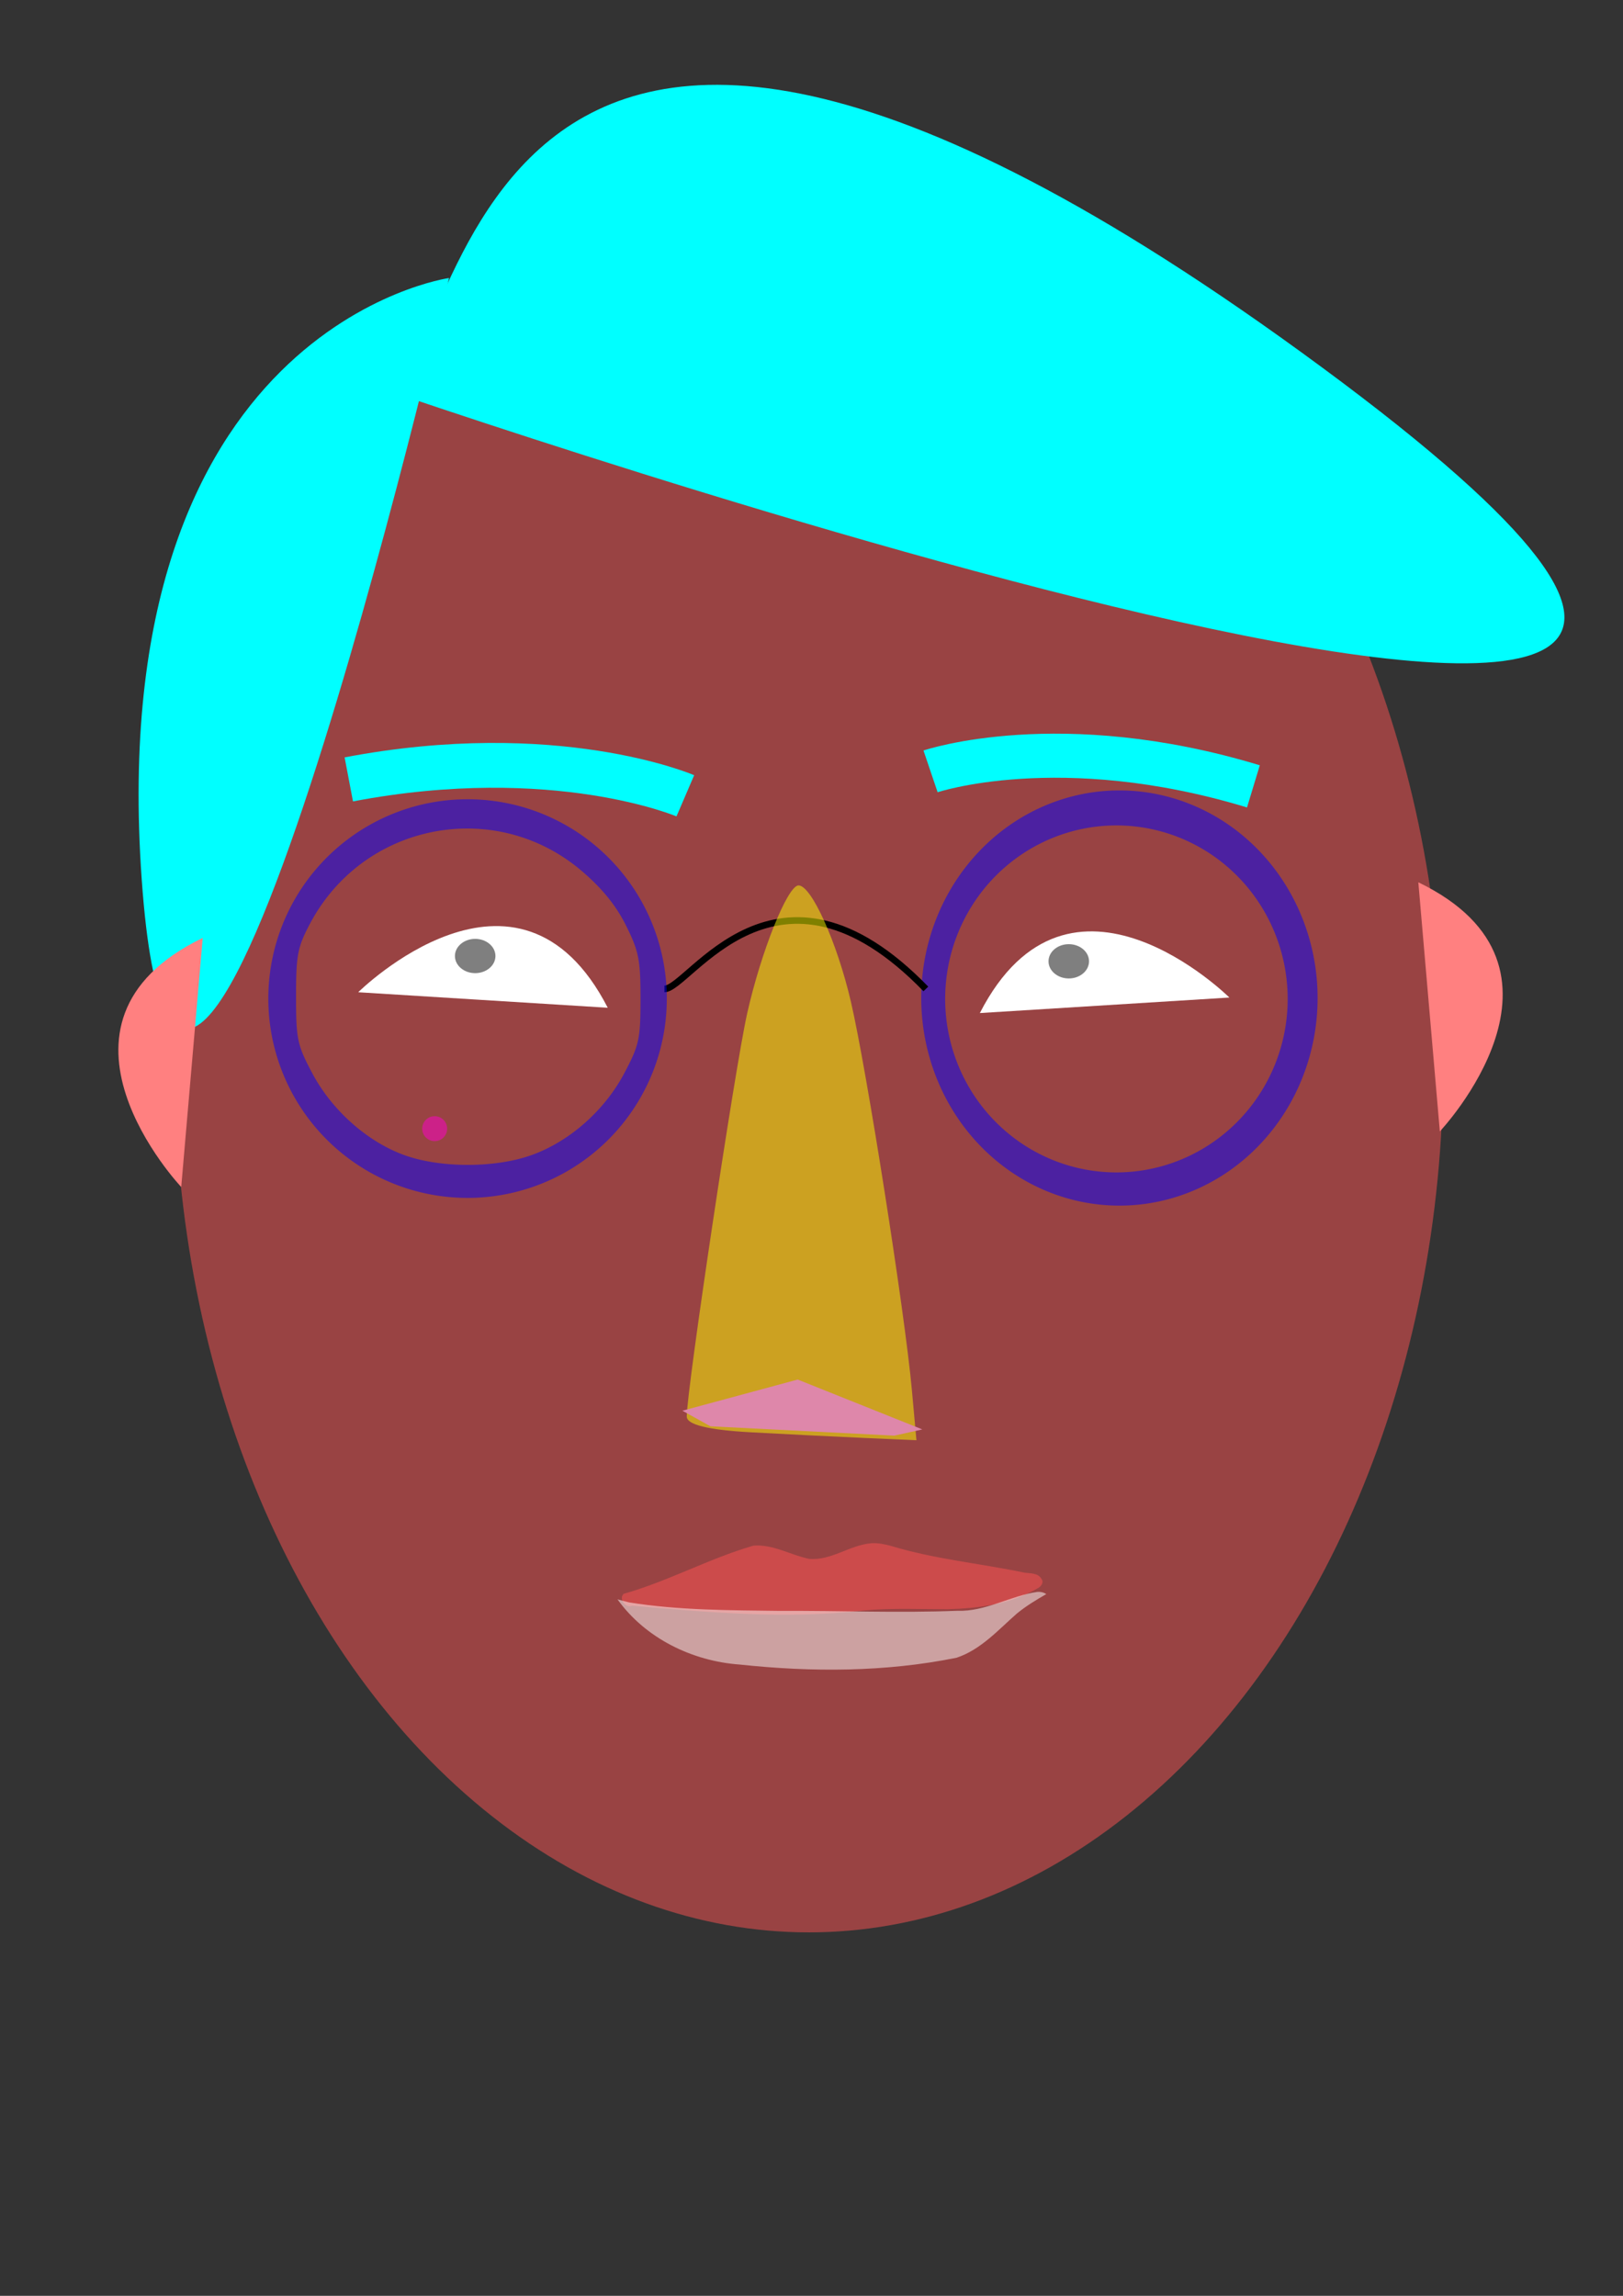 <?xml version="1.0" encoding="UTF-8" standalone="no"?>
<!-- Created with Inkscape (http://www.inkscape.org/) -->

<svg
   xmlns:dc="http://purl.org/dc/elements/1.1/"
   xmlns:cc="http://creativecommons.org/ns#"
   xmlns:rdf="http://www.w3.org/1999/02/22-rdf-syntax-ns#"
   xmlns:svg="http://www.w3.org/2000/svg"
   xmlns="http://www.w3.org/2000/svg"
   xmlns:sodipodi="http://sodipodi.sourceforge.net/DTD/sodipodi-0.dtd"
   xmlns:inkscape="http://www.inkscape.org/namespaces/inkscape"
   width="210mm"
   height="297mm"
   viewBox="0 0 744.094 1052.362"
   id="svg2"
   version="1.1"
   inkscape:version="0.91 r13725"
   sodipodi:docname="drawing.svg">
  <rect x="0" y="0" width="744.094" height="1052.362" fill="#333333" stroke="none"/>
  <defs
     id="defs4" />
  <sodipodi:namedview
     id="base"
     pagecolor="#ffffff"
     bordercolor="#666666"
     borderopacity="1.0"
     inkscape:pageopacity="0.0"
     inkscape:pageshadow="2"
     inkscape:zoom="0.7"
     inkscape:cx="134.71216"
     inkscape:cy="572.26471"
     inkscape:document-units="px"
     inkscape:current-layer="layer1"
     showgrid="false"
     inkscape:window-width="1473"
     inkscape:window-height="827"
     inkscape:window-x="1114"
     inkscape:window-y="330"
     inkscape:window-maximized="0"
     showguides="false" />
  <g
     inkscape:label="Layer 1"
     inkscape:groupmode="layer"
     id="layer1">
    <ellipse
       style="fill:#ff5555;fill-opacity:0.503"
       id="path4684"
       cx="370.86"
       cy="487.676"
       rx="290.809"
       ry="398.09" />
    <path
       style="fill:none;fill-rule:evenodd;stroke:#00ffff;stroke-width:20.2px;stroke-linecap:butt;stroke-linejoin:miter;stroke-opacity:1"
       d="M 574.646,360.459 C 485.934,333.512 426.628,353.585 426.628,353.585"
       id="path4210-89"
       inkscape:connector-curvature="0" />
    <path
       style="fill:#0000ff;fill-opacity:0.503"
       d="m 513.22,362.316 a 90.855,95.162 0 0 0 -90.855,95.162 90.855,95.162 0 0 0 90.855,95.162 90.855,95.162 0 0 0 90.855,-95.162 90.855,95.162 0 0 0 -90.855,-95.162 z m -1.375,16.046 a 78.51,79.527 0 0 1 78.51,79.525 78.51,79.527 0 0 1 -78.51,79.527 78.51,79.527 0 0 1 -78.51,-79.527 78.51,79.527 0 0 1 78.51,-79.525 z"
       id="path4688"
       inkscape:connector-curvature="0" />
    <path
       style="fill:#ff5555;fill-opacity:0.503"
       d="M 399.42 707.4 C 389.588 708.223 381.159 715.401 371.071 714.574 C 362.44 712.85 354.416 707.728 345.361 708.514 C 325.033 714.424 306.332 724.821 285.949 730.572 C 283.53 732.848 286.808 737.289 289.732 736.014 C 324.933 739.124 360.455 742.231 395.721 738.243 C 408.59 737.015 421.525 737.641 434.425 737.625 C 448.535 737.282 463.163 735.355 475.551 728.142 C 477.134 727.383 478.771 725.525 477.502 723.777 C 476.01 721.044 472.58 721.242 469.934 720.919 C 449.411 716.645 428.386 714.694 408.274 708.558 C 405.386 707.819 402.419 707.182 399.42 707.4 z "
       id="path4690"
       inkscape:connector-curvature="0" />
    <path
       style="fill:none;fill-rule:evenodd;stroke:#000000;stroke-width:3.035px;stroke-linecap:butt;stroke-linejoin:miter;stroke-opacity:1"
       d="m 304.627,453.31 c 11.414,0 51.361,-70.598 119.843,0"
       id="path4163"
       inkscape:connector-curvature="0" />
    <path
       style="fill:#0000ff;fill-opacity:0.503"
       d="m 214.364,366.359 a 91.348,91.371 0 0 0 -91.347,91.372 91.348,91.371 0 0 0 91.347,91.37 91.348,91.371 0 0 0 91.349,-91.37 91.348,91.371 0 0 0 -91.349,-91.372 z m -0.1,13.429 c 18.472,0.01 37.146,6.331 52.637,19.613 9.26,7.94 15.553,15.719 20.115,24.87 5.855,11.743 6.64,15.699 6.64,33.499 0,18.526 -0.616,21.344 -7.508,34.308 -9.174,17.258 -25.51,31.528 -43.043,37.604 -16.597,5.751 -41.155,5.706 -57.474,-0.104 -17.009,-6.056 -33.371,-20.529 -42.392,-37.501 -6.971,-13.115 -7.508,-15.643 -7.508,-35.366 4.1e-4,-18.985 0.682,-22.531 6.423,-33.362 14.966,-28.233 43.291,-43.576 72.108,-43.561 z"
       id="path4686"
       inkscape:connector-curvature="0" />
    <path
       style="fill:#ffff00;fill-opacity:0.503"
       d="m 344.087,656.529 c -19.397,-1.061 -29.231,-3.484 -29.231,-7.202 0,-12.472 22.071,-159.725 27.697,-184.782 6.373,-28.389 18.54,-58.689 23.566,-58.689 5.886,0 17.632,26.061 23.95,53.138 7.229,30.98 24.758,142.474 27.978,177.951 l 2.108,23.231 -23.418,-1.024 c -12.88,-0.563 -36.572,-1.743 -52.649,-2.623 z"
       id="path4184"
       inkscape:connector-curvature="0" />
    <path
       style="fill:#00ffff;fill-rule:evenodd;stroke-linecap:butt;stroke-linejoin:miter;stroke-opacity:1"
       d="m 171.057,186.769 c 44.31,-1.979 27.249,-319.177 434.961,-18.422 407.712,300.755 -436.75,7.78 -436.75,7.78"
       id="path4186"
       inkscape:connector-curvature="0" />
    <path
       style="fill:#00ffff;fill-rule:evenodd;stroke-linecap:butt;stroke-linejoin:miter;stroke-opacity:1"
       d="m 205.87,127.434 c 0,0 -158.896,22.345 -140.907,275.587 C 82.951,656.264 205.87,127.434 205.87,127.434 Z"
       id="path4188"
       inkscape:connector-curvature="0" />
    <path
       style="fill:#ffffff;fill-opacity:0.503"
       d="m 475.604,729.697 c -12.493,1.798 -23.833,9.14 -36.713,8.658 -27.07,1.083 -54.158,-0.103 -81.237,0.053 -23.07,-0.299 -46.281,-0.243 -69.124,-3.875 -1.82,-0.43 -3.621,-0.935 -5.428,-1.416 12.802,17.851 34.264,28.314 55.932,29.874 33.086,3.543 66.825,3.512 99.532,-3.115 11.095,-3.701 19.044,-12.706 27.581,-20.21 4.197,-3.442 8.849,-6.27 13.547,-8.967 -1.197,-0.795 -2.663,-1.132 -4.09,-1.002 z"
       id="path4210-8"
       inkscape:connector-curvature="0" />
    <path
       style="fill:none;fill-rule:evenodd;stroke:#00ffff;stroke-width:20.544px;stroke-linecap:butt;stroke-linejoin:miter;stroke-opacity:1"
       d="m 159.912,357.26 c 94.783,-18.028 154.29,7.525 154.29,7.525"
       id="path4210"
       inkscape:connector-curvature="0" />
    <path
       style="fill:#ffffff;fill-rule:evenodd;stroke-linecap:butt;stroke-linejoin:miter"
       d="m 449.228,464.368 c 41.032,-79.867 114.402,-7.113 114.402,-7.113 z"
       id="path4227-2"
       inkscape:connector-curvature="0" />
    <path
       style="fill:#ffffff;fill-rule:evenodd;stroke-linecap:butt;stroke-linejoin:miter"
       d="m 278.63,461.939 c -41.032,-79.867 -114.402,-7.113 -114.402,-7.113 z"
       id="path4227-2-9"
       inkscape:connector-curvature="0" />
    <ellipse
       style="fill:#000000;fill-opacity:0.503"
       id="left-eye"
       cx="217.857"
       cy="438.219"
       rx="9.286"
       ry="7.857" />
    <ellipse
       style="fill:#000000;fill-opacity:0.503"
       id="right-eye"
       cx="490"
       cy="440.648"
       rx="9.286"
       ry="7.857" />
    <path
       style="fill:#de87aa;fill-rule:evenodd;stroke-linecap:butt;stroke-linejoin:miter"
       d="m 312.857,646.648 12.857,7.143 84.286,4.286 12.857,-2.857 -57.143,-22.857 z"
       id="path4308"
       inkscape:connector-curvature="0" />
    <ellipse
       style="fill:#ff00cc;fill-opacity:0.503"
       id="path4270-3"
       cx="199.286"
       cy="517.362"
       rx="5.714"
       ry="5.714" />
    <path
       style="fill:#ff8080;fill-rule:evenodd;stroke-linecap:butt;stroke-linejoin:miter"
       d="m 92.947,429.913 c -80.831,39.101 -9.861,114.198 -9.861,114.198 z"
       id="path4227-2-9-2"
       inkscape:connector-curvature="0" />
    <path
       style="fill:#ff8080;fill-rule:evenodd;stroke-linecap:butt;stroke-linejoin:miter"
       d="m 650.259,404.427 c 80.831,39.101 9.861,114.198 9.861,114.198 z"
       id="path4227-2-9-2-5"
       inkscape:connector-curvature="0" />
  </g>
</svg>
